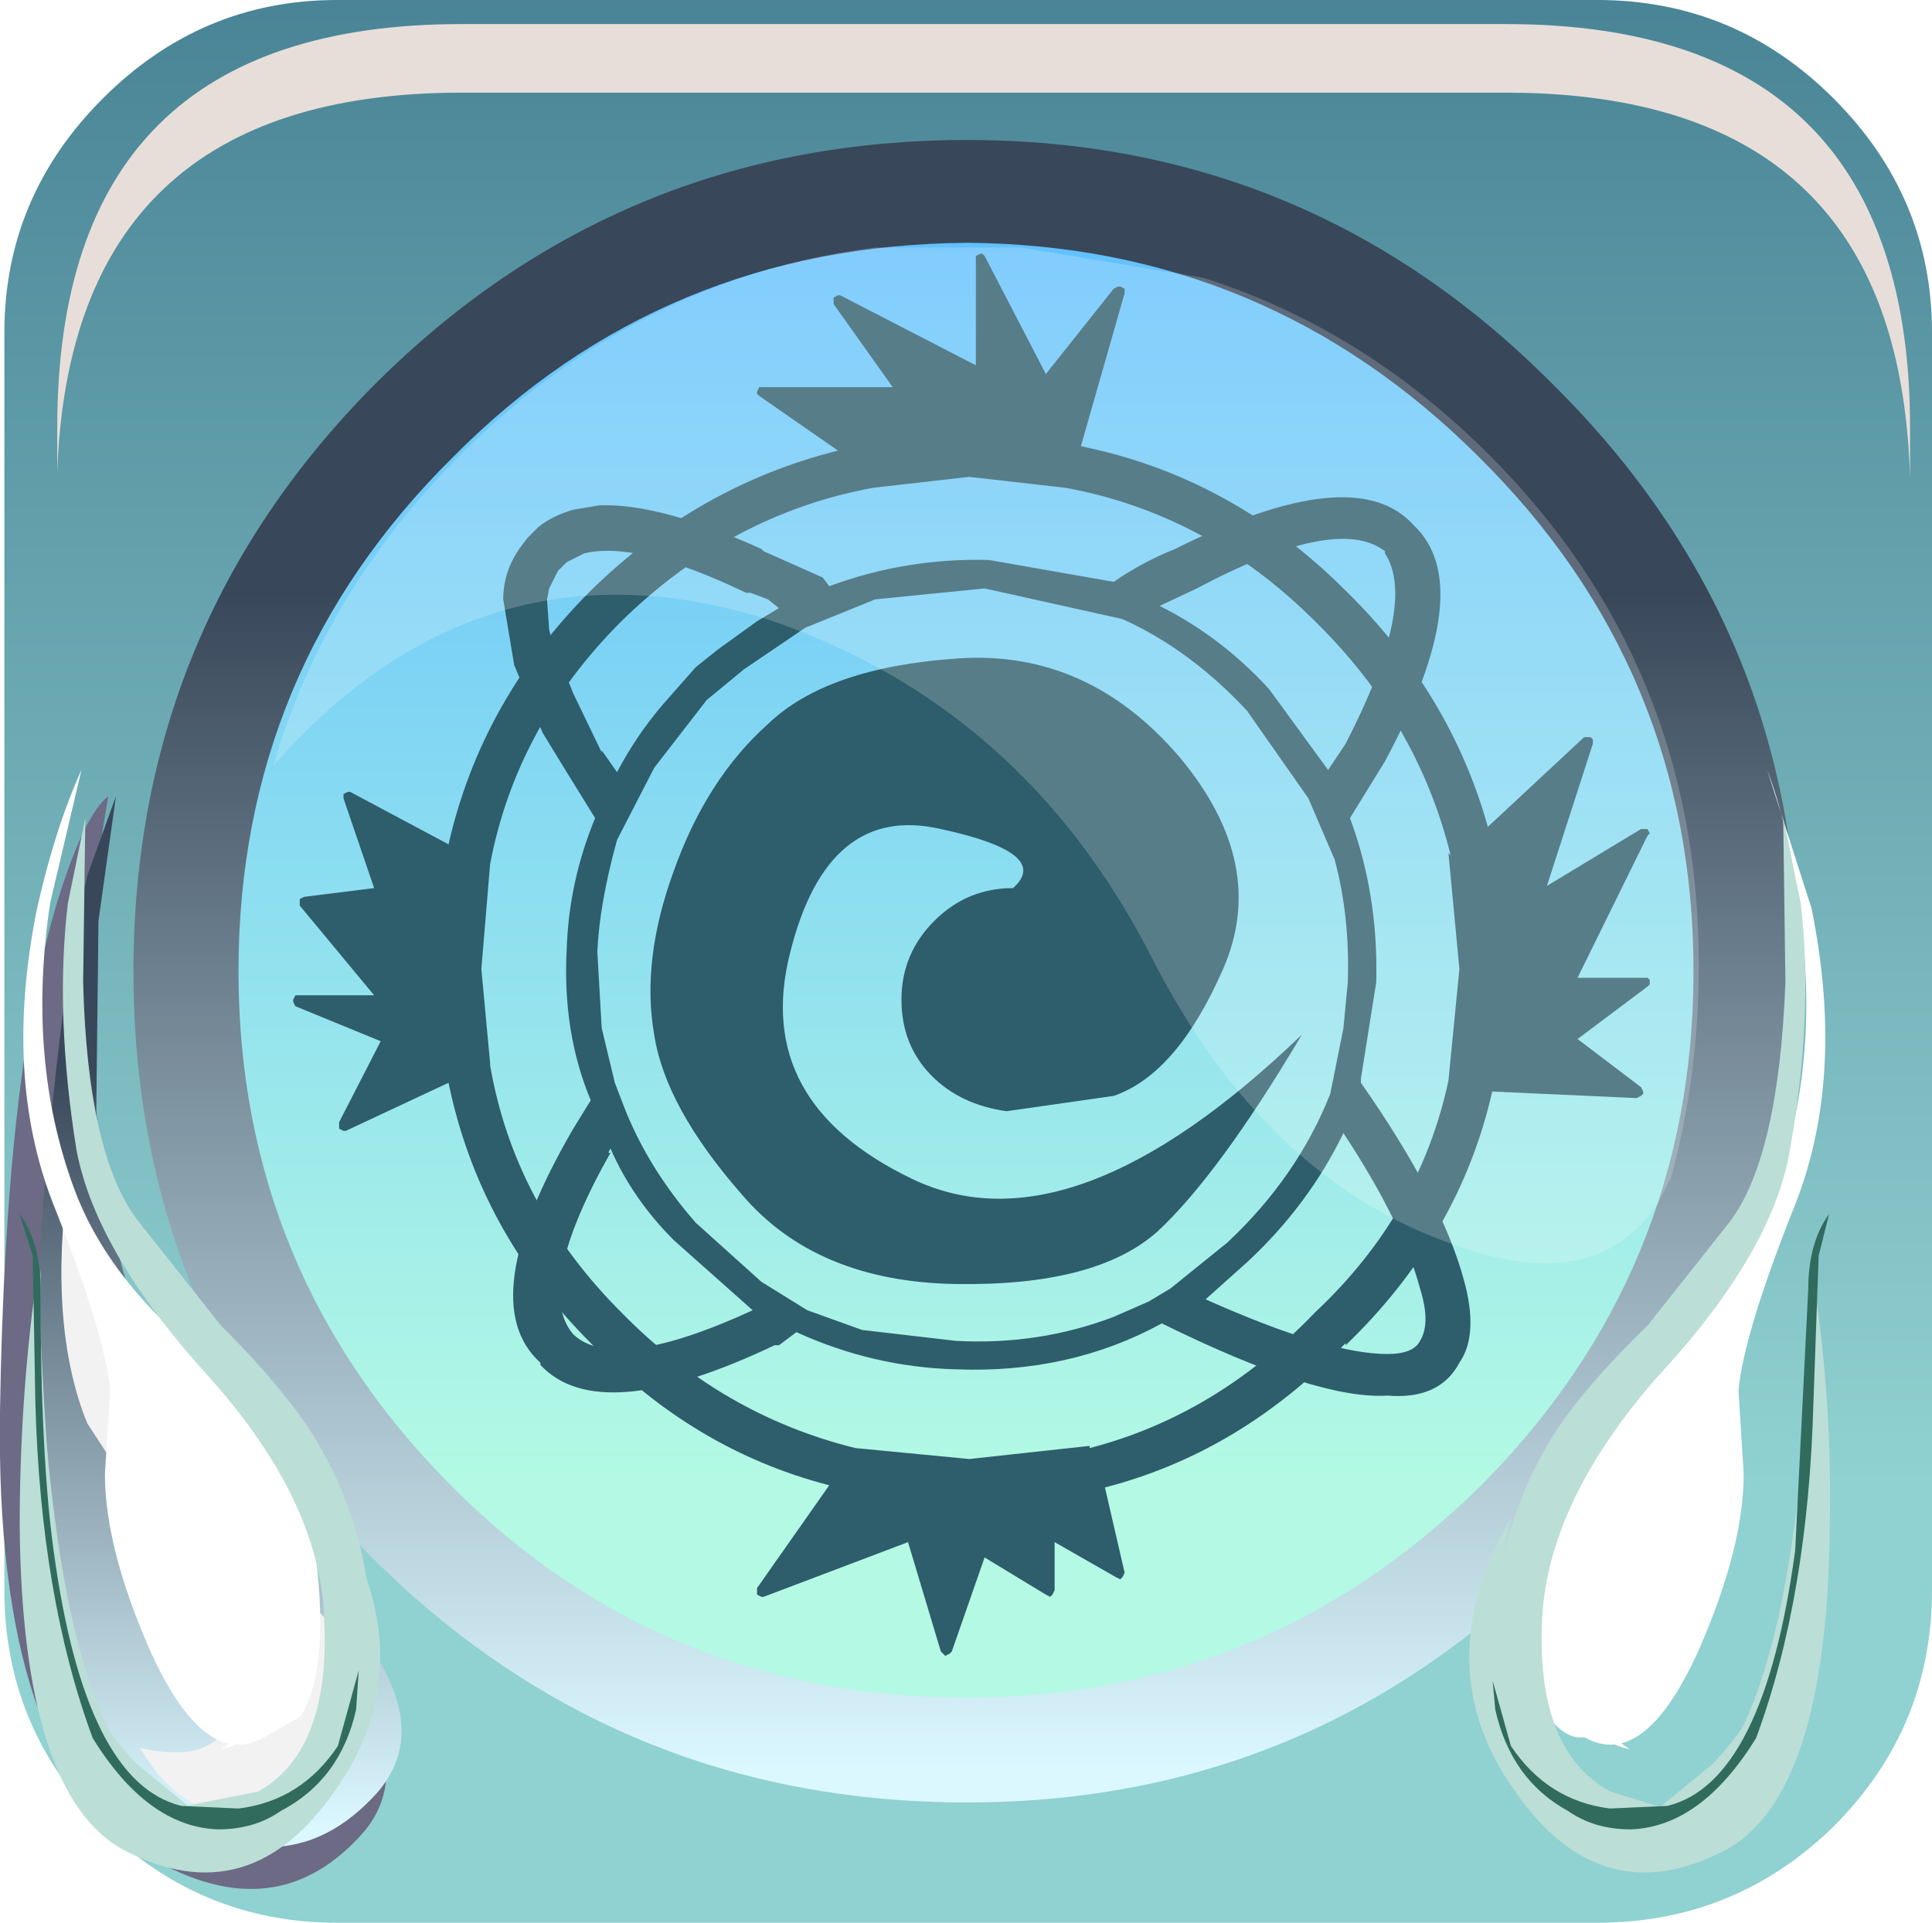 <?xml version="1.0" encoding="UTF-8" standalone="no"?>
<svg xmlns:xlink="http://www.w3.org/1999/xlink" height="65.925px" width="66.225px" xmlns="http://www.w3.org/2000/svg">
  <g transform="matrix(1.5, 0.0, 0.0, 1.5, 0.15, 0.0)">
    <use height="43.95" transform="matrix(1.0, 0.0, 0.0, 1.0, 0.0, 0.0)" width="44.05" xlink:href="#shape0"/>
    <use height="0.0" transform="matrix(1.208, 0.0, 0.0, 1.208, 0.8, 0.75)" width="0.0" xlink:href="#sprite0"/>
    <use height="20.7" transform="matrix(1.207, 0.0, 0.0, 1.207, -0.1, 18.2)" width="7.3" xlink:href="#sprite1"/>
    <use height="24.0" transform="matrix(1.0, 0.0, 0.0, 1.0, 0.6, 18.2)" width="8.5" xlink:href="#shape2"/>
    <use height="12.1" transform="matrix(1.207, 0.0, 0.0, 1.207, 1.29, 26.8)" width="5.7" xlink:href="#sprite2"/>
    <use height="18.7" transform="matrix(1.192, 0.0, 0.0, 1.192, 0.45, 17.6)" width="5.7" xlink:href="#sprite3"/>
    <use height="7.0" transform="matrix(1.192, 0.0, 0.0, 1.192, 2.5, 31.64)" width="3.35" xlink:href="#sprite4"/>
    <use height="22.7" transform="matrix(1.0, 0.0, 0.0, 1.0, 1.35, 18.7)" width="7.0" xlink:href="#shape6"/>
    <use height="11.6" transform="matrix(1.192, 0.0, 0.0, 1.192, 0.35, 29.0)" width="6.9" xlink:href="#sprite5"/>
    <use height="11.1" transform="matrix(1.192, 0.0, 0.0, 1.192, 0.65, 29.0)" width="6.45" xlink:href="#sprite6"/>
    <use height="11.8" transform="matrix(1.192, 0.0, 0.0, 1.192, 0.35, 27.75)" width="6.5" xlink:href="#sprite7"/>
    <use height="18.7" transform="matrix(1.192, 0.0, 0.0, 1.192, 34.8, 17.6)" width="5.7" xlink:href="#sprite8"/>
    <use height="7.0" transform="matrix(1.192, 0.0, 0.0, 1.192, 35.6, 31.64)" width="3.35" xlink:href="#sprite9"/>
    <use height="22.75" transform="matrix(1.0, 0.0, 0.0, 1.0, 34.1, 18.7)" width="7.05" xlink:href="#shape12"/>
    <use height="11.6" transform="matrix(1.192, 0.0, 0.0, 1.192, 33.49, 29.0)" width="6.9" xlink:href="#sprite10"/>
    <use height="11.1" transform="matrix(1.192, 0.0, 0.0, 1.192, 33.86, 29.0)" width="6.35" xlink:href="#sprite11"/>
    <use height="11.8" transform="matrix(1.192, 0.0, 0.0, 1.192, 34.01, 27.75)" width="6.45" xlink:href="#sprite12"/>
    <use height="32.1" transform="matrix(1.0, 0.0, 0.0, 1.0, 6.55, 5.75)" width="31.05" xlink:href="#shape16"/>
    <use height="20.15" transform="matrix(1.155, 0.0, 0.0, 1.155, 6.15, 5.6)" width="28.2" xlink:href="#sprite13"/>
    <use height="8.6" transform="matrix(1.208, 0.0, 0.0, 1.206, 1.208, 0.55)" width="35.05" xlink:href="#sprite14"/>
  </g>
  <defs>
    <g id="shape0" transform="matrix(1.0, 0.0, 0.0, 1.0, 0.0, 0.0)">
      <path d="M21.8 2.25 Q30.15 2.25 36.05 8.15 42.0 14.1 42.0 22.4 42.0 30.75 36.05 36.65 30.15 42.6 21.8 42.6 13.45 42.6 7.55 36.65 1.65 30.75 1.65 22.4 1.65 14.1 7.55 8.15 13.45 2.25 21.8 2.25" fill="url(#gradient0)" fill-rule="evenodd" stroke="none"/>
      <path d="M0.0 7.6 Q0.0 4.5 2.25 2.25 4.5 0.0 7.6 0.0 L36.4 0.0 Q39.55 0.0 41.8 2.25 44.05 4.5 44.05 7.6 L44.05 36.35 Q44.05 39.5 41.8 41.75 39.55 43.95 36.4 43.95 L7.6 43.95 Q4.5 43.95 2.25 41.75 0.0 39.5 0.0 36.35 L0.0 7.6 M22.05 4.65 Q14.85 4.65 9.8 9.75 4.7 14.8 4.7 22.0 4.7 29.15 9.8 34.25 14.85 39.3 22.05 39.3 29.25 39.3 34.25 34.25 39.3 29.15 39.3 22.0 39.3 14.8 34.25 9.75 29.15 4.65 22.05 4.65" fill="url(#gradient1)" fill-rule="evenodd" stroke="none"/>
      <path d="M5.35 22.2 Q5.35 29.1 10.25 34.0 15.05 38.8 22.0 38.8 28.8 38.8 33.7 34.0 38.6 29.1 38.6 22.2 38.6 15.3 33.7 10.45 28.85 5.6 22.0 5.55 15.05 5.6 10.25 10.45 5.35 15.3 5.35 22.2 M8.45 8.8 Q14.05 3.2 22.0 3.2 29.85 3.2 35.4 8.8 41.0 14.35 41.0 22.2 41.0 30.1 35.4 35.65 29.85 41.2 22.0 41.2 14.05 41.2 8.45 35.65 2.95 30.1 2.95 22.2 2.95 14.35 8.45 8.8" fill="url(#gradient2)" fill-rule="evenodd" stroke="none"/>
    </g>
    <linearGradient gradientTransform="matrix(0.0, -0.019, -0.019, 0.0, 21.8, 18.6)" gradientUnits="userSpaceOnUse" id="gradient0" spreadMethod="pad" x1="-819.2" x2="819.2">
      <stop offset="0.012" stop-color="#b3f9e4"/>
      <stop offset="1.0" stop-color="#5bbbff"/>
    </linearGradient>
    <linearGradient gradientTransform="matrix(0.0, -0.044, -0.044, 0.0, 22.0, -1.2)" gradientUnits="userSpaceOnUse" id="gradient1" spreadMethod="pad" x1="-819.2" x2="819.2">
      <stop offset="0.012" stop-color="#90d1d1"/>
      <stop offset="0.976" stop-color="#003459"/>
    </linearGradient>
    <linearGradient gradientTransform="matrix(0.0, -0.017, -0.017, 0.0, 21.95, 26.8)" gradientUnits="userSpaceOnUse" id="gradient2" spreadMethod="pad" x1="-819.2" x2="819.2">
      <stop offset="0.012" stop-color="#dbf7ff"/>
      <stop offset="0.976" stop-color="#384759"/>
    </linearGradient>
    <g id="sprite1" transform="matrix(1.0, 0.0, 0.0, 1.0, 0.0, 0.0)">
      <use height="20.7" transform="matrix(1.0, 0.0, 0.0, 1.0, 0.0, 0.0)" width="7.3" xlink:href="#shape1"/>
    </g>
    <g id="shape1" transform="matrix(1.0, 0.0, 0.0, 1.0, 0.0, 0.0)">
      <path d="M1.5 3.3 Q1.25 4.9 1.35 6.95 1.55 10.95 3.35 13.0 L6.75 16.9 Q7.8 18.5 6.9 19.6 5.25 21.5 2.85 20.1 -0.1 18.35 0.0 11.65 0.1 5.2 1.1 1.95 1.6 0.35 2.05 0.0 L1.5 3.3" fill="#6c6a85" fill-rule="evenodd" stroke="none"/>
    </g>
    <g id="shape2" transform="matrix(1.0, 0.0, 0.0, 1.0, -0.6, -18.2)">
      <path d="M2.15 21.05 L2.1 25.4 Q2.5 30.3 4.55 32.85 L8.4 37.7 Q9.7 39.65 8.5 41.0 6.45 43.25 3.6 41.35 0.15 39.1 0.65 31.05 1.1 23.3 1.9 20.0 L2.55 18.2 2.15 21.05" fill="url(#gradient3)" fill-rule="evenodd" stroke="none"/>
    </g>
    <linearGradient gradientTransform="matrix(0.0, -0.011, -0.011, 0.0, 4.8, 32.95)" gradientUnits="userSpaceOnUse" id="gradient3" spreadMethod="pad" x1="-819.2" x2="819.2">
      <stop offset="0.012" stop-color="#dbf7ff"/>
      <stop offset="0.976" stop-color="#384759"/>
    </linearGradient>
    <g id="sprite2" transform="matrix(1.0, 0.0, 0.0, 1.0, 0.05, 0.0)">
      <use height="12.1" transform="matrix(1.0, 0.0, 0.0, 1.0, -0.05, 0.0)" width="5.7" xlink:href="#shape3"/>
    </g>
    <g id="shape3" transform="matrix(1.0, 0.0, 0.0, 1.0, 0.05, 0.0)">
      <path d="M1.45 10.9 Q3.25 11.3 3.25 9.75 3.25 8.85 2.15 7.35 L0.45 4.75 Q-0.3 2.9 0.1 0.0 0.15 0.9 0.5 2.05 1.15 4.35 2.45 5.8 L5.15 8.65 Q6.15 9.9 5.1 11.0 2.85 13.25 1.45 10.9" fill="#f2f2f2" fill-rule="evenodd" stroke="none"/>
    </g>
    <g id="sprite3" transform="matrix(1.0, 0.0, 0.0, 1.0, 0.0, 0.0)">
      <use height="18.7" transform="matrix(1.0, 0.0, 0.0, 1.0, 0.0, 0.0)" width="5.7" xlink:href="#shape4"/>
    </g>
    <g id="shape4" transform="matrix(1.0, 0.0, 0.0, 1.0, 0.0, 0.0)">
      <path d="M1.65 11.9 Q1.55 10.8 0.55 8.3 -0.4 5.85 0.25 2.65 0.6 1.1 1.1 0.0 L0.5 2.55 Q0.05 5.55 0.95 8.0 1.6 9.8 3.55 11.35 5.25 12.65 5.55 14.75 5.9 17.2 5.3 18.15 L4.6 18.55 Q3.45 19.2 2.4 16.85 1.55 14.9 1.55 13.5 L1.65 11.9" fill="#ffffff" fill-rule="evenodd" stroke="none"/>
    </g>
    <g id="sprite4" transform="matrix(1.0, 0.0, 0.0, 1.0, 0.0, 0.05)">
      <use height="7.0" transform="matrix(1.0, 0.0, 0.0, 1.0, 0.0, -0.05)" width="3.35" xlink:href="#shape5"/>
    </g>
    <g id="shape5" transform="matrix(1.0, 0.0, 0.0, 1.0, 0.0, 0.05)">
      <path d="M2.3 5.7 Q2.05 4.1 0.65 2.6 -0.4 1.45 0.2 0.4 0.8 -0.6 2.05 0.6 3.35 1.8 3.35 4.25 3.35 6.7 2.05 6.95 2.9 6.45 2.3 5.7" fill="#ffffff" fill-rule="evenodd" stroke="none"/>
    </g>
    <g id="shape6" transform="matrix(1.0, 0.0, 0.0, 1.0, -1.35, -18.7)">
      <path d="M3.45 34.15 L3.15 33.4 Q3.1 32.55 4.1 32.55 5.65 32.55 5.4 35.2 L4.6 33.8 Q3.7 32.75 3.45 34.15" fill="#ffffff" fill-rule="evenodd" stroke="none"/>
      <path d="M3.05 27.9 L4.95 30.3 Q6.55 31.9 7.2 33.05 8.8 35.8 8.2 39.1 L7.55 40.45 Q6.35 41.7 4.05 41.3 L5.8 40.95 Q7.5 40.0 7.3 36.85 7.15 34.25 4.7 31.5 2.1 28.65 1.65 26.3 1.15 23.2 1.45 20.65 L1.85 18.7 1.8 22.45 Q1.9 26.4 3.05 27.9" fill="#bbded6" fill-rule="evenodd" stroke="none"/>
    </g>
    <g id="sprite5" transform="matrix(1.0, 0.0, 0.0, 1.0, 0.0, 0.0)">
      <use height="11.6" transform="matrix(1.0, 0.0, 0.0, 1.0, 0.0, 0.0)" width="6.9" xlink:href="#shape7"/>
    </g>
    <g id="shape7" transform="matrix(1.0, 0.0, 0.0, 1.0, 0.0, 0.0)">
      <path d="M0.0 4.95 Q0.0 2.4 0.35 0.0 0.5 4.25 0.85 6.75 1.1 8.3 2.25 9.5 L3.35 10.4 Q5.95 10.25 6.3 7.5 6.45 6.1 6.1 4.75 7.75 7.6 6.05 10.0 4.4 12.4 2.0 11.15 0.05 10.1 0.0 4.95" fill="#bbded6" fill-rule="evenodd" stroke="none"/>
    </g>
    <g id="sprite6" transform="matrix(1.0, 0.0, 0.0, 1.0, 0.0, 0.0)">
      <use height="11.1" transform="matrix(1.0, 0.0, 0.0, 1.0, 0.0, 0.0)" width="6.45" xlink:href="#shape8"/>
    </g>
    <g id="shape8" transform="matrix(1.0, 0.0, 0.0, 1.0, 0.0, 0.0)">
      <path d="M0.45 5.0 Q1.15 10.05 3.15 10.4 L4.6 10.1 Q6.1 9.4 6.3 7.2 L6.3 6.25 Q6.6 7.3 6.35 8.45 5.85 10.7 3.3 11.1 2.3 11.25 1.35 9.9 -0.45 7.25 0.15 0.0 0.1 2.45 0.45 5.0" fill="#bbded6" fill-rule="evenodd" stroke="none"/>
    </g>
    <g id="sprite7" transform="matrix(1.0, 0.0, 0.0, 1.0, 0.0, 0.0)">
      <use height="11.8" transform="matrix(1.0, 0.0, 0.0, 1.0, 0.0, 0.0)" width="6.5" xlink:href="#shape9"/>
    </g>
    <g id="shape9" transform="matrix(1.0, 0.0, 0.0, 1.0, 0.0, 0.0)">
      <path d="M0.0 0.0 Q0.4 0.55 0.4 1.45 0.4 4.65 0.65 6.45 1.25 10.9 3.1 11.35 L4.2 11.4 Q5.4 11.25 6.1 10.2 L6.5 8.75 6.45 9.5 Q6.15 10.85 5.0 11.45 4.5 11.8 3.8 11.8 2.45 11.75 1.4 10.05 0.4 7.35 0.3 3.6 L0.25 0.8 0.0 0.0" fill="#306b5e" fill-rule="evenodd" stroke="none"/>
    </g>
    <g id="sprite8" transform="matrix(1.0, 0.0, 0.0, 1.0, 0.0, 0.0)">
      <use height="18.7" transform="matrix(1.0, 0.0, 0.0, 1.0, 0.0, 0.0)" width="5.7" xlink:href="#shape10"/>
    </g>
    <g id="shape10" transform="matrix(1.0, 0.0, 0.0, 1.0, 0.0, 0.0)">
      <path d="M4.05 11.9 L4.15 13.5 Q4.15 14.9 3.3 16.85 2.25 19.2 1.1 18.55 0.75 18.6 0.4 18.15 -0.2 17.2 0.15 14.75 0.45 12.65 2.15 11.35 4.1 9.8 4.75 8.0 5.65 5.55 5.2 2.55 5.0 1.05 4.6 0.0 L5.45 2.65 Q6.1 5.85 5.15 8.3 4.15 10.8 4.05 11.9" fill="#ffffff" fill-rule="evenodd" stroke="none"/>
    </g>
    <g id="sprite9" transform="matrix(1.0, 0.0, 0.0, 1.0, 0.0, 0.05)">
      <use height="7.0" transform="matrix(1.0, 0.0, 0.0, 1.0, 0.0, -0.05)" width="3.35" xlink:href="#shape11"/>
    </g>
    <g id="shape11" transform="matrix(1.0, 0.0, 0.0, 1.0, 0.0, 0.05)">
      <path d="M1.05 5.7 Q0.45 6.45 1.3 6.95 0.0 6.7 0.0 4.25 0.0 1.8 1.3 0.6 2.55 -0.6 3.15 0.4 3.75 1.45 2.7 2.6 1.3 4.1 1.05 5.7" fill="#ffffff" fill-rule="evenodd" stroke="none"/>
    </g>
    <g id="shape12" transform="matrix(1.0, 0.0, 0.0, 1.0, -34.1, -18.7)">
      <path d="M39.1 34.15 Q38.85 32.75 37.9 33.8 L37.05 35.2 Q37.0 34.55 37.1 33.85 37.4 32.55 38.45 32.55 40.0 32.55 39.1 34.15" fill="#ffffff" fill-rule="evenodd" stroke="none"/>
      <path d="M39.45 27.9 Q40.55 26.4 40.7 22.45 L40.65 18.7 41.05 20.65 Q41.35 23.2 40.8 26.3 40.4 28.65 37.75 31.5 35.35 34.25 35.15 36.85 34.95 40.0 36.7 40.95 L38.15 41.4 Q36.05 41.6 34.9 40.45 L34.25 39.1 Q33.65 35.8 35.25 33.05 35.9 31.9 37.55 30.3 L39.45 27.9" fill="#bbded6" fill-rule="evenodd" stroke="none"/>
    </g>
    <g id="sprite10" transform="matrix(1.0, 0.0, 0.0, 1.0, 0.05, 0.0)">
      <use height="11.6" transform="matrix(1.0, 0.0, 0.0, 1.0, -0.05, 0.0)" width="6.9" xlink:href="#shape13"/>
    </g>
    <g id="shape13" transform="matrix(1.0, 0.0, 0.0, 1.0, 0.05, 0.0)">
      <path d="M0.8 10.0 Q-0.9 7.6 0.75 4.75 0.4 6.1 0.55 7.5 0.9 10.25 3.5 10.4 L4.6 9.5 Q5.75 8.3 6.0 6.75 6.35 4.25 6.5 0.0 6.9 2.4 6.85 4.95 6.8 10.1 4.85 11.15 2.45 12.4 0.8 10.0" fill="#bbded6" fill-rule="evenodd" stroke="none"/>
    </g>
    <g id="sprite11" transform="matrix(1.0, 0.0, 0.0, 1.0, -0.05, 0.0)">
      <use height="11.1" transform="matrix(1.0, 0.0, 0.0, 1.0, 0.05, 0.0)" width="6.35" xlink:href="#shape14"/>
    </g>
    <g id="shape14" transform="matrix(1.0, 0.0, 0.0, 1.0, -0.05, 0.0)">
      <path d="M5.95 5.0 Q6.3 2.45 6.25 0.0 6.85 7.25 5.05 9.9 4.15 11.25 3.1 11.1 0.55 10.7 0.05 8.45 L0.1 6.25 0.1 7.2 Q0.3 9.4 1.8 10.1 L3.25 10.4 Q5.25 10.05 5.95 5.0" fill="#bbded6" fill-rule="evenodd" stroke="none"/>
    </g>
    <g id="sprite12" transform="matrix(1.0, 0.0, 0.0, 1.0, -0.05, 0.0)">
      <use height="11.8" transform="matrix(1.0, 0.0, 0.0, 1.0, 0.05, 0.0)" width="6.45" xlink:href="#shape15"/>
    </g>
    <g id="shape15" transform="matrix(1.0, 0.0, 0.0, 1.0, -0.05, 0.0)">
      <path d="M6.5 0.0 L6.3 0.8 6.2 3.6 Q6.1 7.35 5.1 10.05 4.05 11.75 2.7 11.8 2.0 11.8 1.5 11.45 0.4 10.85 0.1 9.5 L0.05 8.95 0.4 10.2 Q1.1 11.25 2.3 11.4 L3.4 11.35 Q5.25 10.9 5.85 6.45 L6.1 1.45 Q6.1 0.55 6.5 0.0" fill="#306b5e" fill-rule="evenodd" stroke="none"/>
    </g>
    <g id="shape16" transform="matrix(1.0, 0.0, 0.0, 1.0, -6.55, -5.75)">
      <path d="M24.25 11.15 L22.05 10.9 19.85 11.15 Q16.6 11.75 14.1 14.2 11.7 16.6 11.1 19.75 L10.9 22.15 11.1 24.3 11.1 24.35 Q11.65 27.55 14.1 30.0 16.4 32.35 19.45 33.1 L22.05 33.35 24.8 33.05 24.8 33.1 Q27.7 32.35 29.95 30.0 32.35 27.75 33.0 24.7 L33.25 22.15 33.0 19.5 33.05 19.55 Q32.3 16.5 29.95 14.2 27.5 11.75 24.25 11.15 M22.2 5.9 L22.2 5.85 22.3 5.8 22.35 5.8 22.4 5.85 23.8 8.55 25.35 6.6 25.45 6.55 25.5 6.55 25.6 6.6 25.6 6.7 24.6 10.2 Q28.05 10.9 30.65 13.5 33.05 15.85 33.9 18.9 L36.1 16.85 36.15 16.85 36.25 16.85 36.3 16.9 36.3 17.0 35.25 20.25 37.4 18.95 37.45 18.95 37.55 18.95 37.6 19.05 37.55 19.1 35.95 22.35 37.45 22.35 37.55 22.35 37.6 22.4 37.6 22.5 37.55 22.55 35.95 23.75 37.4 24.85 37.45 24.95 37.45 25.0 37.4 25.05 37.3 25.1 34.0 24.95 Q33.25 28.25 30.65 30.75 L30.65 30.7 Q28.25 33.2 25.15 34.0 L25.6 35.95 25.55 36.05 25.5 36.1 25.4 36.05 24.0 35.25 24.0 36.35 23.95 36.45 23.9 36.5 23.8 36.45 22.4 35.6 21.65 37.75 21.6 37.8 21.5 37.85 21.45 37.8 21.4 37.75 20.65 35.25 17.35 36.5 17.3 36.5 17.2 36.45 17.2 36.35 17.2 36.3 18.85 33.95 Q15.75 33.15 13.4 30.7 10.85 28.15 10.15 24.75 L7.8 25.85 7.75 25.85 7.65 25.8 7.65 25.75 7.65 25.65 8.6 23.8 6.65 23.0 6.6 22.9 6.6 22.85 6.65 22.75 6.7 22.75 8.45 22.75 6.75 20.7 6.75 20.6 6.75 20.55 6.85 20.5 8.45 20.3 7.75 18.25 7.75 18.15 7.85 18.1 7.9 18.1 10.15 19.3 Q10.9 16.0 13.4 13.5 15.85 11.1 19.05 10.3 L17.25 9.05 17.2 9.0 17.2 8.95 17.25 8.85 17.3 8.85 20.3 8.85 18.95 6.95 18.95 6.85 18.95 6.8 19.05 6.75 19.1 6.75 22.2 8.35 22.2 5.9" fill="#2e5d6b" fill-rule="evenodd" stroke="none"/>
      <path d="M25.35 13.3 Q26.0 12.85 26.75 12.55 30.85 10.5 32.2 12.0 33.7 13.4 31.55 17.4 L30.75 18.7 Q31.4 20.45 31.35 22.45 L31.0 24.65 31.0 24.75 Q32.85 27.4 33.35 29.25 33.7 30.5 33.25 31.15 32.8 32.0 31.6 31.9 30.0 32.0 26.45 30.25 24.35 31.4 21.75 31.3 19.85 31.25 18.1 30.45 L17.7 30.75 17.6 30.75 Q13.6 32.65 12.25 31.2 L12.25 31.15 Q10.7 29.75 13.0 25.8 L13.4 25.15 Q12.75 23.6 12.85 21.7 12.9 20.15 13.5 18.7 L12.85 17.65 12.3 16.75 11.65 15.2 11.4 13.7 Q11.4 13.05 11.8 12.5 L11.95 12.3 12.2 12.05 Q12.5 11.8 13.0 11.65 L13.6 11.55 Q15.0 11.5 17.3 12.55 L17.35 12.6 17.8 12.8 18.7 13.2 18.85 13.4 Q20.6 12.75 22.5 12.8 L25.35 13.3 M28.9 15.75 L30.25 17.6 30.65 17.0 Q32.3 13.8 31.55 12.65 L31.55 12.6 Q30.45 11.75 27.25 13.45 L26.4 13.85 Q27.8 14.55 28.9 15.75 M25.55 14.15 L22.4 13.45 19.9 13.7 18.3 14.35 16.9 15.3 16.05 16.0 14.85 17.55 14.0 19.2 Q13.6 20.65 13.55 21.75 L13.65 23.5 13.95 24.75 14.2 25.4 Q14.75 26.75 15.8 27.95 L17.3 29.3 18.35 29.95 19.6 30.4 21.75 30.65 Q23.65 30.75 25.35 30.1 L26.15 29.75 26.65 29.45 27.95 28.4 Q29.55 26.9 30.3 25.0 L30.6 23.5 30.7 22.45 Q30.75 20.95 30.4 19.65 L29.8 18.25 28.4 16.25 Q27.1 14.85 25.55 14.15 M20.5 22.85 Q20.5 21.8 21.25 21.05 22.0 20.3 23.05 20.3 23.95 19.5 21.4 18.95 18.8 18.35 17.95 21.8 17.1 25.2 20.75 26.95 24.4 28.7 29.65 23.65 27.75 26.85 26.35 28.15 24.95 29.4 21.75 29.35 18.55 29.3 16.85 27.3 15.1 25.3 14.85 23.65 14.55 21.95 15.3 19.9 16.05 17.8 17.45 16.55 18.8 15.25 21.8 15.05 24.75 14.85 26.85 17.3 28.9 19.75 27.85 22.15 26.8 24.55 25.35 25.05 L22.9 25.4 Q21.85 25.25 21.2 24.6 20.5 23.9 20.5 22.85 M31.6 30.95 Q32.2 30.95 32.35 30.65 32.6 30.25 32.35 29.45 31.95 27.95 30.6 25.9 29.8 27.55 28.4 28.85 L27.45 29.7 Q30.25 30.95 31.6 30.95 M17.1 29.95 L15.3 28.35 Q14.35 27.4 13.85 26.25 L13.8 26.35 13.85 26.35 Q12.1 29.45 13.0 30.5 13.95 31.4 17.1 29.95 M17.05 13.55 L16.95 13.55 Q14.45 12.35 13.25 12.65 L12.85 12.85 12.65 13.05 12.45 13.45 12.4 13.7 12.45 14.4 12.5 14.6 13.0 15.85 13.65 17.2 13.65 17.15 14.0 17.65 Q14.45 16.8 15.05 16.1 L15.8 15.25 16.3 14.85 17.2 14.2 17.7 13.9 17.45 13.7 17.05 13.55" fill="#2e5d6b" fill-rule="evenodd" stroke="none"/>
    </g>
    <g id="sprite13" transform="matrix(1.0, 0.0, 0.0, 1.0, 0.0, 0.0)">
      <use height="20.15" transform="matrix(1.0, 0.0, 0.0, 1.0, 0.0, 0.0)" width="28.2" xlink:href="#shape17"/>
    </g>
    <g id="shape17" transform="matrix(1.0, 0.0, 0.0, 1.0, 0.0, 0.0)">
      <path d="M27.65 18.45 L27.4 18.95 Q26.2 20.8 23.4 19.8 19.6 18.5 17.35 14.05 14.8 9.1 9.75 7.4 4.1 5.65 0.0 10.3 1.0 6.85 3.7 4.15 7.2 0.65 11.9 0.05 L14.8 0.05 18.4 0.65 Q21.55 1.65 24.05 4.15 28.2 8.3 28.2 14.25 28.2 16.45 27.65 18.45" fill="#ffffff" fill-opacity="0.196" fill-rule="evenodd" stroke="none"/>
    </g>
    <g id="sprite14" transform="matrix(1.0, 0.0, 0.0, 1.0, 0.2, 0.0)">
      <use height="8.6" transform="matrix(1.0, 0.0, 0.0, 1.0, -0.2, 0.0)" width="35.05" xlink:href="#shape18"/>
    </g>
    <g id="shape18" transform="matrix(1.0, 0.0, 0.0, 1.0, 0.2, 0.0)">
      <path d="M34.4 4.4 Q34.85 5.8 34.85 7.65 L34.85 8.6 Q34.8 6.95 34.4 5.7 33.0 1.3 27.2 1.3 L7.45 1.3 Q0.05 1.3 -0.2 8.5 L-0.2 7.65 Q-0.2 0.0 7.45 0.0 L27.2 0.0 Q33.0 0.0 34.4 4.4" fill="#e7deda" fill-rule="evenodd" stroke="none"/>
    </g>
  </defs>
</svg>
